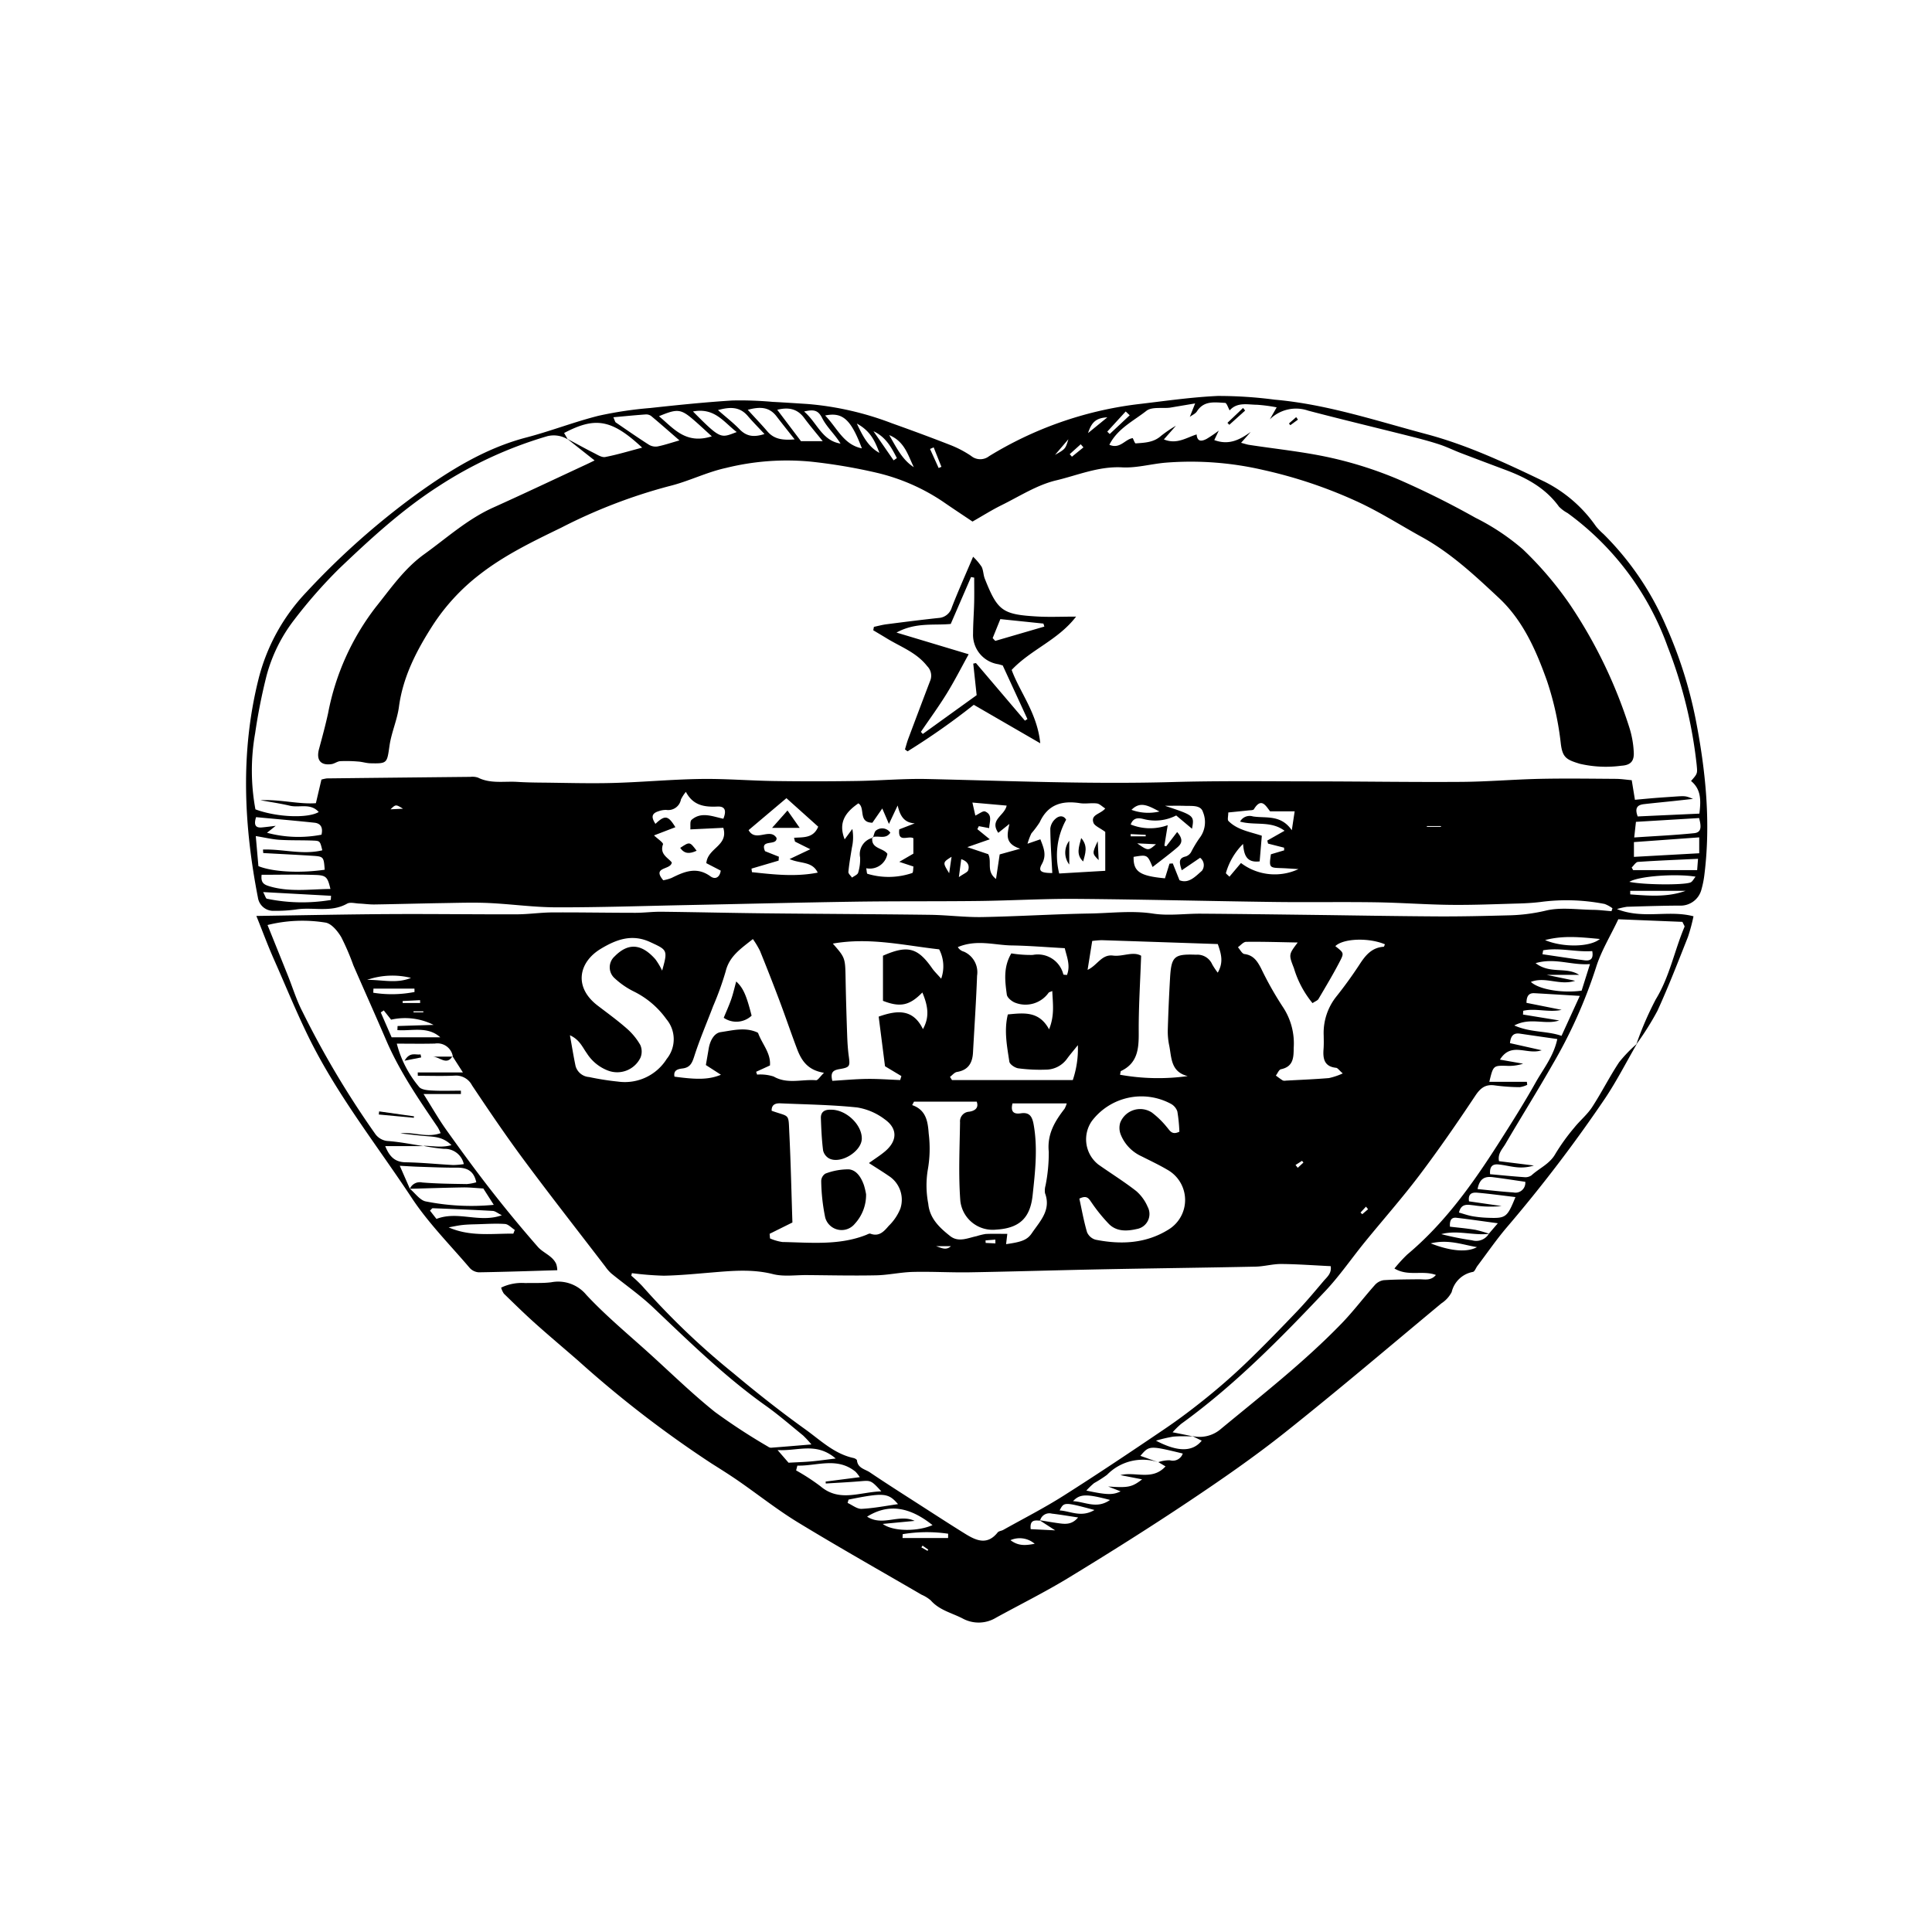 <svg xmlns="http://www.w3.org/2000/svg" viewBox="0 0 300 300"><defs><style>.a{fill-rule:evenodd;}</style></defs><title>gl_nav18</title><path class="a" d="M70.319,164.073a2.42,2.42,0,0,0-2.779-2.029c-1.9.051-3.802.013-5.925.013a17.06,17.06,0,0,0,3.454,6.709c.342.441,1.288.532,1.967.568,1.507.081,3.021.025,4.533.025 0.0.174.001.348.001.52H65.766c1.335,2.116,2.346,3.897,3.528,5.555,2.269,3.182,4.575,6.34,6.979,9.42q3.495,4.479,7.243,8.758c.847.965,2.283,1.375,2.857,2.666a3.479,3.479,0,0,1,.162.961c-4.152.121-8.183.264-12.215.324a2.085,2.085,0,0,1-1.402-.7c-3.046-3.574-6.406-6.95-8.978-10.845-5.449-8.248-11.619-16.023-16.02-24.984-1.939-3.949-3.578-8-5.356-12.002-.957-2.154-1.774-4.369-2.754-6.804,7.101-.104,13.851-.249,20.602-.288,6.618-.039,13.236.055,19.854.035,1.835-.005,3.669-.285,5.504-.295,4.295-.022,8.59.059,12.885.06,1.349.001,2.7-.182,4.048-.167,5.348.06,10.695.19,16.043.247,8.552.092,17.104.121,25.655.231,2.713.036,5.427.398,8.136.349,5.585-.102,11.165-.461,16.75-.553,3.25-.055,6.481-.485,9.773.018,2.418.371,4.946-.007,7.424.01,5.428.037,10.855.108,16.283.175,6.793.083,13.586.209,20.379.249,3.669.021,7.34-.066,11.008-.163a27.499,27.499,0,0,0,5.867-.733c2.336-.567,4.917-.152,7.391-.123.941.012,1.881.137,2.82.209.051-.15.101-.301.15-.451a4.81,4.81,0,0,0-1.219-.671,30.664,30.664,0,0,0-10.014-.299c-1.101.131-2.213.195-3.321.227-3.507.095-7.017.25-10.522.211-3.912-.041-7.822-.342-11.734-.399-5.267-.078-10.537.02-15.804-.051-10.223-.135-20.443-.399-30.666-.478-5.028-.039-10.057.265-15.087.326-6.38.078-12.762.013-19.142.107-8.869.132-17.736.359-26.604.537-6.633.135-13.267.359-19.9.342-3.496-.008-6.989-.509-10.488-.67-2.311-.106-4.631-.026-6.947.01-3.593.057-7.186.159-10.779.215-.791.012-1.583-.105-2.377-.141-.634-.026-1.404-.254-1.882.016-2.548,1.438-5.33.474-7.965.912a22.343,22.343,0,0,1-3.347.199,2.409,2.409,0,0,1-2.532-2.04c-2.191-11.253-2.732-22.504.042-33.751a30.277,30.277,0,0,1,7.5-13.713A118.736,118.736,0,0,1,64.582,76.814c5.247-3.775,10.737-7.207,17.136-8.879,3.777-.987,7.438-2.422,11.222-3.374a59.493,59.493,0,0,1,8.029-1.205c4.229-.463,8.466-.896,12.71-1.167a56.109,56.109,0,0,1,6.28.213c1.827.09,3.652.22,5.478.333a47.478,47.478,0,0,1,13.036,2.983c3.067,1.096,6.125,2.221,9.156,3.409a16.44,16.44,0,0,1,3.166,1.669,2.232,2.232,0,0,0,2.798.035,57.429,57.429,0,0,1,22.877-8.043c4.199-.486,8.395-1.11,12.61-1.305a67.162,67.162,0,0,1,8.84.576c8.09.705,15.758,3.272,23.543,5.344,6.447,1.716,12.441,4.542,18.396,7.402a21.393,21.393,0,0,1,7.968,6.93,9.864,9.864,0,0,0,1.169,1.197,45.307,45.307,0,0,1,9.655,14.168,67.938,67.938,0,0,1,4.649,14.58c1.569,8.033,2.381,16.123,1.337,24.305a14.769,14.769,0,0,1-.431,2.109,3.338,3.338,0,0,1-3.428,2.527c-2.713.014-5.426.102-8.139.183a10.406,10.406,0,0,0-1.558.357c4.072,1.623,7.971.093,11.885,1.121a28.225,28.225,0,0,1-.865,3.209c-1.526,3.85-3.019,7.719-4.743,11.482a44.123,44.123,0,0,1-3.272,5.196,51.005,51.005,0,0,1,3.014-6.978c2.165-3.531,2.894-7.562,4.474-11.285.041-.096-.112-.275-.328-.76-3.206-.129-6.581-.266-9.956-.402-1.236,2.62-2.684,4.961-3.47,7.506a75.502,75.502,0,0,1-6.737,15.039c-2.371,4.162-4.916,8.224-7.334,12.357-.451.77-1.221,1.48-.985,2.66,1.833.229,3.625.451,5.418.676a6.621,6.621,0,0,1-2.636.271c-.951-.085-1.886-.339-2.836-.435-.801-.082-1.438.156-1.33,1.512,1.741.156,3.532.339,5.327.461a1.631,1.631,0,0,0,1.11-.291c1.216-1.119,2.819-1.753,3.698-3.322a31.344,31.344,0,0,1,2.925-4.062c.879-1.105,2.015-2.027,2.779-3.197,1.48-2.269,2.695-4.711,4.192-6.969a21.179,21.179,0,0,1,2.765-2.867c-1.633,2.824-3.119,5.747-4.928,8.455a224.198,224.198,0,0,1-15.354,20.139c-1.593,1.887-3,3.93-4.489,5.904-.235.312-.409.861-.691.921a4.15,4.15,0,0,0-3.299,3.132,4.659,4.659,0,0,1-1.599,1.754c-8.05,6.691-16.024,13.479-24.215,19.992-4.808,3.824-9.881,7.335-14.993,10.752-6.106,4.081-12.33,7.993-18.601,11.816-3.671,2.238-7.536,4.16-11.311,6.228a5.203,5.203,0,0,1-5.243.129c-1.685-.864-3.595-1.278-4.926-2.798a5.486,5.486,0,0,0-1.42-.879c-6.404-3.729-12.863-7.37-19.191-11.225-3.199-1.947-6.152-4.297-9.238-6.434-1.375-.953-2.796-1.842-4.211-2.736A171.737,171.737,0,0,1,89.792,211.298c-2.229-1.942-4.495-3.842-6.697-5.814-1.661-1.488-3.254-3.052-4.853-4.607a3.25,3.25,0,0,1-.425-.934,7.342,7.342,0,0,1,3.768-.708c1.341-.043,2.698.048,4.021-.126a5.668,5.668,0,0,1,5.444,1.963c3.091,3.312,6.618,6.217,9.982,9.271,3.312,3.007,6.525,6.142,10.014,8.93a94.923,94.923,0,0,0,8.214,5.359.823.823,0,0,0,.443.171c1.962-.148,3.922-.316,6.293-.512a16.451,16.451,0,0,0-1.297-1.395c-1.919-1.562-3.793-3.195-5.808-4.627-6.348-4.508-11.873-9.94-17.498-15.271-2.012-1.906-4.32-3.5-6.474-5.26a6.111,6.111,0,0,1-.921-1.057c-4.224-5.51-8.506-10.977-12.642-16.551-2.806-3.783-5.451-7.69-8.068-11.609a2.783,2.783,0,0,0-2.71-1.496c-1.895.089-3.797.022-5.697.022-.005-.173-.009-.347-.014-.52h7.013c-.732-1.141-1.175-1.83-1.617-2.52Zm91.095,71.983c.927.15,1.852.316,2.782.445,1.081.15,2.185.355,3.21-.872-1.473-.219-2.773-.446-4.083-.595a1.475,1.475,0,0,0-1.821,1.1c-.806-.074-1.623-.164-1.456,1.312,1.176.058,2.317.114,3.804.186C162.77,236.934,162.092,236.495,161.414,236.056Zm69.794-44.505c.385-.448.769-.895,1.374-1.603-2.378-.32-4.396-.618-6.422-.853-.812-.094-1.075.427-1.013,1.384,1.309.154,2.635.268,3.943.485a19.082,19.082,0,0,1,2.17.624c-2.475.301-4.963-.626-7.461.047a45.639,45.639,0,0,0,4.785.959A2.297,2.297,0,0,0,231.208,191.551ZM175.889,68.033c.154.285.327.826.459.816,1.388-.104,2.792-.131,3.942-1.171a19.133,19.133,0,0,1,2.306-1.568c-.6.681-1.2,1.362-1.868,2.12,1.998.83,3.49-.277,5.084-.773.094,1.213.828,1.077,1.572.682a20.592,20.592,0,0,0,1.865-1.27c-.288.608-.488,1.029-.695,1.464,2.324.867,4.016-.1,5.659-1.262-.439.493-.877.987-1.5,1.688.651.17.936.272,1.23.316,4.251.653,8.552,1.08,12.74,2.014a60.874,60.874,0,0,1,10.437,3.344,132.784,132.784,0,0,1,11.979,5.962,35.397,35.397,0,0,1,7.357,4.889,54.831,54.831,0,0,1,7.297,8.55,74.73,74.73,0,0,1,9.251,19.134,15.046,15.046,0,0,1,.682,3.759c.098,1.463-.47,2.088-1.94,2.176a17.935,17.935,0,0,1-6.414-.299c-2.107-.633-2.691-.973-2.964-3.07a46.838,46.838,0,0,0-2.142-9.776c-1.701-4.782-3.736-9.417-7.483-12.915-3.712-3.466-7.425-6.955-11.966-9.458-3.401-1.874-6.63-3.961-10.22-5.589a72.709,72.709,0,0,0-14.427-4.824,49.626,49.626,0,0,0-15.224-1.121c-2.225.203-4.457.84-6.655.722-3.631-.196-6.898,1.22-10.257,2.021-2.961.706-5.679,2.47-8.465,3.845-1.522.751-2.964,1.665-4.519,2.549-1.478-.994-3.071-2.04-4.636-3.124a31.167,31.167,0,0,0-10.246-4.455,85.313,85.313,0,0,0-10.119-1.716,39.2,39.2,0,0,0-13.3.974c-3.007.654-5.837,2.106-8.835,2.828a82.983,82.983,0,0,0-16.731,6.445c-4.384,2.128-8.771,4.24-12.654,7.261a31.814,31.814,0,0,0-7.288,7.89c-2.479,3.863-4.622,7.945-5.251,12.653-.272,2.039-1.168,3.993-1.464,6.031-.396,2.722-.319,2.809-2.975,2.747-.627-.014-1.247-.225-1.875-.268a21.754,21.754,0,0,0-2.798-.06c-.458.027-.888.388-1.351.456-1.712.251-2.411-.644-1.946-2.357.502-1.85,1.004-3.703,1.411-5.574a38.806,38.806,0,0,1,7.396-16.445c2.335-2.911,4.421-5.983,7.544-8.23,3.494-2.516,6.692-5.428,10.681-7.225,4.872-2.196,9.701-4.487,14.548-6.738.373-.174.741-.358,1.207-.584-1.542-1.219-2.895-2.289-4.255-3.364,1.386.742,2.761,1.505,4.163,2.216.555.281,1.221.717,1.746.615,1.886-.365,3.734-.93,5.732-1.455-4.806-4.494-7.354-4.77-12.121-2.273q.283.494.566.985a4.169,4.169,0,0,0-3.146-.498,63.617,63.617,0,0,0-16.904,7.776c-5.68,3.644-10.618,8.195-15.468,12.82a76.573,76.573,0,0,0-6.939,7.902,24.517,24.517,0,0,0-4.321,8.736,88.245,88.245,0,0,0-1.765,8.92,33.139,33.139,0,0,0,.046,11.798c3.25,1.222,8.108,1.437,9.829.415-1.278-1.438-3.012-.629-4.467-.975-1.513-.358-3.059-.577-4.59-.857,3.046-.158,5.978.656,8.617.461.353-1.506.626-2.666.861-3.666a6.356,6.356,0,0,1,.839-.184q11.146-.126,22.292-.238a2.717,2.717,0,0,1,1.184.119c1.966.983,4.073.533,6.119.662,1.273.08,2.551.102,3.828.113,3.67.035,7.344.152,11.011.053,4.54-.123,9.074-.552,13.614-.62,3.83-.058,7.664.267,11.498.321q6.354.091,12.71-.008c3.662-.053,7.326-.389,10.982-.305,12.695.289,25.382.831,38.089.47,7.345-.21,14.699-.107,22.049-.102,7.595.007,15.19.13,22.783.077,4.073-.028,8.143-.384,12.216-.471,3.915-.084,7.832-.025,11.748.001.841.005,1.68.137,2.501.208.182,1.113.32,1.957.498,3.043,1.117-.102,2.123-.199,3.131-.281.956-.077,1.914-.137,2.871-.204,1.852-.13,1.852-.13,3.016.345-1.195.131-2.126.236-3.058.336-1.511.159-3.022.302-4.532.476-.925.106-1.543.477-.998,1.913,3.098-.143,6.313-.289,9.574-.438.275-2.114.246-3.806-1.293-5.067,1.033-1.167,1-1.165.873-2.522a71.603,71.603,0,0,0-4.502-18.322,43.989,43.989,0,0,0-15.543-20.76,5.617,5.617,0,0,1-1.333-.994c-2.101-2.911-5.081-4.502-8.333-5.717q-3.463-1.295-6.92-2.613c-1.107-.424-2.177-.957-3.301-1.326-1.438-.474-2.906-.862-4.375-1.232-5.34-1.347-10.697-2.625-16.023-4.023a5.774,5.774,0,0,0-5.95,1.359c.322-.564.643-1.129,1.064-1.869a24.787,24.787,0,0,0-3.044-.402c-1.465-.009-3.057-.461-4.258.874-.235-.407-.454-1.153-.707-1.165-1.581-.075-3.283-.401-4.372,1.316-.234.369-.731.572-1.107.854.214-.54.429-1.079.829-2.087-1.585.267-2.761.465-3.937.663-1.233.135-2.805-.162-3.632.488-2.005,1.578-4.49,2.76-5.752,5.271C173.931,69.784,174.681,68.195,175.889,68.033Zm4.066,159.051a7.738,7.738,0,0,0-8.058,1.927,19.513,19.513,0,0,1-2.011,1.289,11.733,11.733,0,0,0-1.2,1.156c3.205.685,4.127.701,5.326.121-.656-.254-1.298-.502-1.941-.752,3.094.211,3.678.122,5.279-1.113-1.221-.238-2.299-.448-3.378-.658,2.333-.592,4.938.918,7.01-1.353-.448-.267-.775-.461-1.114-.662a5.275,5.275,0,0,1,1.795-.288,1.627,1.627,0,0,0,1.996-1.048c-5.195-1.254-5.195-1.254-6.58.36C178.063,226.412,179.009,226.748,179.955,227.084ZM63.642,184.595a1.679,1.679,0,0,1,1.915-.98c2.295.191,4.606.208,6.913.247a7.315,7.315,0,0,0,1.488-.277c-.391-1.82-1.488-2.283-3.015-2.273-1.987.015-3.976-.079-5.963-.141-.91-.029-1.818-.094-2.902-.15.595,1.357,1.081,2.464,1.567,3.571.821.681,1.562,1.794,2.478,1.966a36.165,36.165,0,0,0,10.549.529c-.67-1.048-1.198-1.875-1.622-2.539-1.211-.068-2.16-.182-3.106-.166C69.176,184.425,66.409,184.52,63.642,184.595Zm71.899-54.509-.077-.078c-.301,1.822,1.695,1.619,2.33,2.58a2.766,2.766,0,0,1-3.285,2.231c.086.438.081.835.18.862a11.388,11.388,0,0,0,6.961-.121c.166-.059.135-.676.191-1.006-.718-.237-1.272-.42-2.2-.727.982-.571,1.613-.939,2.187-1.272v-2.396c-.795-.457-2.453.8-2.19-1.377.771-.299,1.587-.615,2.404-.932-1.703-.098-2.293-1.225-2.655-2.775-.481,1.02-.81,1.715-1.354,2.867-.489-1.135-.736-1.708-1.035-2.402-.629.905-1.112,1.602-1.535,2.211-2.274-.037-1.045-2.323-2.177-3.006-1.948,1.348-3.181,2.928-2.127,5.589.475-.645.833-1.13,1.191-1.616a7.198,7.198,0,0,1-.067,2.9c-.2,1.254-.427,2.504-.544,3.766-.026.277.363.594.561.892.332-.252.86-.446.954-.767a7.09,7.09,0,0,0,.303-2.361A2.612,2.612,0,0,1,135.541,130.086Zm-69.836,47.835c1.35-.028,2.731.353,4.397-.105-1.352-1.32-2.71-1.294-4.032-1.408-1.3-.113-2.596-.272-3.894-.41,2.057-.288,4.053.737,6.243-.043a7.25,7.25,0,0,0-.439-.901c-2.957-4.345-5.93-8.675-8.019-13.538-1.669-3.887-3.403-7.744-5.091-11.622a38.056,38.056,0,0,0-1.882-4.378c-.555-.93-1.494-2.081-2.423-2.253a22.423,22.423,0,0,0-9.023.372c1.099,2.728,2.138,5.301,3.169,7.875.743,1.853,1.324,3.79,2.241,5.552a141.984,141.984,0,0,0,11.259,18.932,2.66,2.66,0,0,0,2.161,1.194c1.812.145,3.607.508,5.418.783H59.819c.643,1.58,1.454,2.483,3.174,2.51,2.458.038,4.911.293,7.368.426a12.598,12.598,0,0,0,1.658-.143,3.006,3.006,0,0,0-3.065-2.368A28.29,28.29,0,0,1,65.705,177.921Zm119.422,45.062a5.028,5.028,0,0,0,4.279-.955c6.462-5.344,13.091-10.498,18.935-16.541,1.819-1.881,3.401-3.99,5.144-5.949a2.292,2.292,0,0,1,1.378-.752c1.817-.121,3.643-.116,5.466-.141.883-.011,1.84.277,2.64-.67-2.098-.769-4.29.277-6.44-1.002a23.008,23.008,0,0,1,1.992-2.176c5.818-4.875,10.15-10.965,14.19-17.291,1.978-3.096,3.942-6.206,5.738-9.408,1.188-2.119,2.794-4.063,3.368-6.756-2.022-.291-3.906-.557-5.789-.836-1.041-.154-1.443.365-1.56,1.471,1.56.35,3.056.685,4.924,1.104-2.274.797-4.711-1.393-6.481,1.457,1.4.246,2.498.439,3.598.631a7.053,7.053,0,0,1-2.648.328c-1.975-.039-1.997-.025-2.6,2.484h5.827c.021.156.04.315.061.471a3.861,3.861,0,0,1-1.168.361,30.453,30.453,0,0,1-3.812-.266c-1.478-.225-2.266.365-3.088,1.601-2.782,4.184-5.641,8.325-8.669,12.335-2.693,3.564-5.663,6.921-8.486,10.389-2.064,2.536-3.923,5.26-6.16,7.629-6.971,7.377-14.086,14.615-22.353,20.594a13.36,13.36,0,0,0-1.332,1.309c1.283.254,2.205.436,3.141.627-1.023.01-2.054-.047-3.069.052a21.678,21.678,0,0,0-2.65.624c3.442,1.812,5.711,1.728,7.101-.002Q185.863,223.344,185.127,222.983Zm-87.006-25.29c-.032.133-.064.265-.096.397a20.543,20.543,0,0,1,1.711,1.613,116.318,116.318,0,0,0,14.165,13.547c3.604,3.023,7.309,5.946,11.131,8.688,2.354,1.688,4.505,3.816,7.504,4.464.202.043.519.223.533.363.12,1.226,1.262,1.362,2.004,1.863,2.625,1.772,5.301,3.469,7.965,5.183,2.268,1.46,4.53,2.928,6.822,4.349,1.705,1.058,3.433,1.84,5.053-.2.174-.22.586-.237.862-.392,3.129-1.754,6.335-3.387,9.36-5.305,5.319-3.373,10.554-6.881,15.769-10.414,2.309-1.565,4.538-3.262,6.703-5.021,2.103-1.71,4.142-3.51,6.092-5.393,2.637-2.545,5.192-5.179,7.723-7.831,1.428-1.497,2.755-3.093,4.093-4.673.531-.627,1.287-1.182,1.115-2.322-2.597-.123-5.132-.316-7.668-.336-1.338-.01-2.677.385-4.019.412-7.829.164-15.659.254-23.488.407-6.945.136-13.888.352-20.834.472-2.952.051-5.909-.133-8.86-.06-1.908.046-3.807.488-5.714.528-3.588.074-7.18-.009-10.771-.037-1.754-.015-3.591.271-5.246-.149-3.196-.811-6.337-.517-9.52-.253-2.467.204-4.937.45-7.408.497A47.879,47.879,0,0,1,98.121,197.693Zm21.387-6.109c.019.239.039.479.059.719a7.584,7.584,0,0,0,1.92.556c4.372.079,8.786.565,13.012-1.103.217-.086.489-.256.662-.19,1.348.51,2.122-.372,2.834-1.21a7.771,7.771,0,0,0,1.812-2.682,4.388,4.388,0,0,0-1.785-5.066c-.949-.655-1.934-1.259-3.094-2.009.974-.701,1.774-1.201,2.49-1.805,1.921-1.619,2.003-3.535-.021-4.975a9.631,9.631,0,0,0-4.287-1.853c-3.957-.415-7.952-.467-11.934-.64-.769-.033-1.391.204-1.353,1.154,2.872,1.027,2.587.299,2.749,3.617.225,4.604.323,9.215.473,13.73C121.732,190.48,120.62,191.032,119.508,191.584Zm22.42-20.523q-.144.27-.287.539c2.217.762,2.435,2.644,2.568,4.416a18.856,18.856,0,0,1-.159,5.723,15.013,15.013,0,0,0,.093,5.19c.217,2.274,1.752,3.708,3.389,5.001,1.306,1.033,2.746.304,4.124.018a9.405,9.405,0,0,1,1.394-.337c1.082-.052,2.168-.017,3.364-.017-.075.626-.129,1.089-.19,1.597,2.364-.33,3.273-.634,3.994-1.696,1.263-1.863,3.044-3.587,2.048-6.229a2.876,2.876,0,0,1,.085-1.184,25.957,25.957,0,0,0,.502-5.224c-.276-2.728.926-4.724,2.452-6.694a4.251,4.251,0,0,0,.337-.826h-8.424c-.291,1.173.067,1.726,1.301,1.537,1.376-.21,1.771.543,1.987,1.754.655,3.671.228,7.361-.16,10.966-.36,3.358-1.874,5.114-5.64,5.337a5.049,5.049,0,0,1-5.587-4.476c-.307-4.043-.105-8.125-.045-12.19a1.498,1.498,0,0,1,1.399-1.639c.726-.101,1.59-.465,1.19-1.566Zm41.206,4.67a24.434,24.434,0,0,0-.316-3.146,2.125,2.125,0,0,0-1.034-1.201,9.652,9.652,0,0,0-12.235,2.679,4.976,4.976,0,0,0,1.005,6.768c1.956,1.379,3.998,2.646,5.881,4.117a6.723,6.723,0,0,1,1.77,2.441,2.364,2.364,0,0,1-1.694,3.453c-1.512.346-3.102.421-4.302-.764a25.538,25.538,0,0,1-2.673-3.289c-.431-.6-.696-1.283-1.933-.666.371,1.697.683,3.484,1.192,5.213a2.046,2.046,0,0,0,1.331,1.165c3.944.782,7.814.612,11.33-1.583a5.378,5.378,0,0,0-.172-9.271c-1.305-.77-2.683-1.416-4.036-2.102a6.265,6.265,0,0,1-3.227-3.383,2.841,2.841,0,0,1-.079-1.815,3.328,3.328,0,0,1,4.902-1.607,13.271,13.271,0,0,1,2.349,2.285C181.667,175.56,181.964,176.302,183.134,175.731Zm-35.621-8.514.312.498H166.582a15.153,15.153,0,0,0,.787-5.424c-.807,1.008-1.261,1.532-1.667,2.091a4.063,4.063,0,0,1-3.28,1.712,25.687,25.687,0,0,1-4.299-.205c-.521-.072-1.329-.617-1.392-1.037-.36-2.404-.851-4.836-.233-7.332,2.521-.244,4.862-.537,6.402,2.314.894-2.216.569-4.043.498-5.951-.316.144-.491.168-.57.268a4.407,4.407,0,0,1-5.224,1.537c-.522-.21-1.203-.773-1.267-1.248-.285-2.103-.568-4.258.703-6.398a18.897,18.897,0,0,0,3.326.241,4.077,4.077,0,0,1,4.75,3.026c.022.064.278.048.561.089.588-1.504-.048-2.872-.341-4.165-2.851-.154-5.541-.385-8.234-.426-2.698-.041-5.412-.975-8.372.258a1.577,1.577,0,0,0,.947.709,3.49,3.49,0,0,1,2.044,3.727c-.146,3.984-.416,7.964-.634,11.945-.088,1.613-.738,2.72-2.483,3.005C148.21,166.516,147.875,166.952,147.513,167.218Zm-30.103-.791.151.438a6.757,6.757,0,0,1,2.571.297c2.141,1.232,4.393.395,6.578.579.288.024.63-.568,1.24-1.159-2.582-.407-3.525-1.961-4.195-3.731-.93-2.455-1.768-4.944-2.693-7.401q-1.477-3.923-3.056-7.807a13.976,13.976,0,0,0-1.098-1.825c-1.903,1.514-3.657,2.672-4.225,5.012a46.46,46.46,0,0,1-1.941,5.387c-.988,2.611-2.101,5.183-2.948,7.838-.335,1.049-.658,1.711-1.801,1.855-.687.086-1.461.24-1.26,1.273,3.627.498,5.381.447,7.216-.293-.817-.527-1.504-.971-2.342-1.511.144-.839.296-1.69.437-2.543.195-1.182.812-2.413,1.865-2.567,1.843-.268,3.779-.804,5.65.03a.342.342,0,0,1,.177.156c.611,1.669,1.982,3.082,1.823,4.989C118.762,165.809,118.086,166.118,117.41,166.427Zm11.91-19.906c1.942,2.214,1.923,2.214,1.983,5.499.052,2.876.14,5.753.24,8.628.039,1.113.101,2.231.251,3.334.215,1.58.191,1.756-1.413,2.025-.962.163-1.485.448-1.138,1.825,1.776-.104,3.58-.274,5.385-.298,1.716-.021,3.434.111,5.15.176.062-.206.125-.411.188-.617-.811-.486-1.622-.974-2.543-1.527-.32-2.509-.65-5.094-.983-7.703,2.884-1.022,5.34-1.225,6.874,1.941.959-1.746.897-3.353-.092-5.691-1.978,2.027-3.431,2.348-6.115,1.296v-7.007c3.837-1.686,5.393-1.258,7.649,1.975.323.463.744.859,1.39,1.594a5.705,5.705,0,0,0-.313-4.556C140.386,146.809,135.073,145.511,129.32,146.52Zm74.487,9.245a15.477,15.477,0,0,1-2.891-5.439c-.826-2.109-.81-2.115.592-3.975-2.791-.05-5.401-.137-8.011-.103-.428.006-.848.545-1.272.836.335.371.636,1.014,1.011,1.06,1.409.177,2,1.113,2.581,2.217a51.932,51.932,0,0,0,3.416,6.047,10.195,10.195,0,0,1,1.651,6.328c-.004,1.529-.074,2.894-1.976,3.296-.319.067-.531.644-.793.984.358.257.706.532,1.082.761a.934.934,0,0,0,.473.021c2.23-.122,4.463-.209,6.688-.395a10.567,10.567,0,0,0,2.145-.723c-.588-.512-.792-.847-1.029-.871-1.848-.193-2.071-1.412-1.954-2.914.055-.715.033-1.438.021-2.158a9.051,9.051,0,0,1,1.981-6.014c1.292-1.623,2.512-3.314,3.646-5.053.907-1.392,1.894-2.539,3.684-2.657.075-.005.133-.249.199-.382-2.528-1.066-6.466-.922-7.702.284,1.255.991,1.374,1.053.793,2.189-1.047,2.05-2.24,4.026-3.407,6.013C204.594,155.362,204.235,155.477,203.808,155.766ZM102.817,150.716c.91-3.23.8-3.199-1.854-4.43-2.864-1.327-5.314-.377-7.679,1.049-3.411,2.056-4.262,5.926-.48,8.813,1.522,1.163,3.078,2.292,4.516,3.554a10,10,0,0,1,2.103,2.557,2.517,2.517,0,0,1,.03,1.973,4.012,4.012,0,0,1-5.066,1.998,6.713,6.713,0,0,1-3.268-2.685c-.666-.908-1.09-2.091-2.621-2.79.331,1.829.564,3.311.875,4.774a2.348,2.348,0,0,0,2.106,1.713,41.54,41.54,0,0,0,4.477.706,7.671,7.671,0,0,0,7.577-3.527,4.839,4.839,0,0,0-.059-6.17,13.579,13.579,0,0,0-5.054-4.294,12.413,12.413,0,0,1-2.939-2.022,2.271,2.271,0,0,1-.048-3.422c2.12-2.16,4.184-1.989,6.329.434A10.84,10.84,0,0,1,102.817,150.716Zm71.1,16.17a33.465,33.465,0,0,0,10.508.21c-2.638-.655-2.493-2.84-2.86-4.7a10.783,10.783,0,0,1-.235-2.379q.119-4.055.353-8.105c.197-3.441.644-3.789,4.059-3.664a2.504,2.504,0,0,1,2.485,1.492,10.673,10.673,0,0,0,.865,1.293c.972-1.688.482-3.041.009-4.44-6.082-.206-12.055-.41-18.027-.603a14.489,14.489,0,0,0-1.476.123c-.242,1.509-.48,2.998-.718,4.486,1.533-.701,2.165-2.445,3.951-2.217,1.522.193,3.104-.705,4.364.027-.145,4.131-.401,8.024-.374,11.916.017,2.524-.163,4.767-2.773,5.991C174.005,166.336,174.011,166.459,173.917,166.886Zm-2.293-31.667v-6.043c-.844-.631-1.669-.926-1.841-1.44-.426-1.275,1.09-1.295,1.838-2.196-.483-.304-.866-.724-1.296-.779-.863-.112-1.771.089-2.628-.045-2.787-.435-4.985.194-6.253,2.968a15.935,15.935,0,0,1-1.287,1.721,9.694,9.694,0,0,0-.605,1.609c.879-.303,1.403-.482,1.997-.688.502,1.308,1.019,2.424.231,3.842-.598,1.078-.181,1.401,1.617,1.392-.116-2.302-.285-4.6-.306-6.897a2.363,2.363,0,0,1,.812-1.527c.616-.551,1.308-.484,1.645.152a11.429,11.429,0,0,0-1.075,8.348C167.03,135.486,169.376,135.35,171.625,135.219ZM106.504,122.959a5.992,5.992,0,0,0-.766,1.177,2.011,2.011,0,0,1-2.291,1.627,3.329,3.329,0,0,0-1.176.202c-1.235.377-1.067,1.069-.496,1.963,1.483-1.397,1.967-1.33,3.098.52-1.115.428-2.186.839-3.318,1.273.531.511,1.483,1.137,1.393,1.389-.548,1.527.775,2.064,1.365,2.808-.109,1.214-3.145.611-1.323,2.771a6.682,6.682,0,0,0,1.29-.361c1.978-.986,3.89-1.808,6.036-.253.815.591,1.48.069,1.599-.885-.86-.444-1.644-.851-2.236-1.156.2-2.388,3.466-2.677,2.636-5.491-1.618.078-3.25.156-5.123.245.055-.528-.084-1.24.19-1.48,1.513-1.322,3.248-.526,4.941-.173.464-1.147.362-1.954-.913-1.895C109.414,125.334,107.628,125.103,106.504,122.959Zm16.942,7.724c-.049-.197-.098-.395-.147-.593,1.42-.103,3.007.098,3.751-1.724-1.61-1.444-3.225-2.893-4.934-4.425-1.961,1.656-3.887,3.281-5.875,4.96,1.087,1.963,3.324-.446,4.343,1.218.083,1.324-2.653.076-1.79,2.053.711.283,1.431.57,2.15.858-.015.203-.03.406-.044.609q-2.103.62-4.207,1.239.035.277.071.552c3.363.36,6.726.757,10.214.071-.877-1.811-2.687-1.344-4.373-2.106,1.191-.565,2.006-.951,3.221-1.526C124.756,131.337,124.101,131.01,123.446,130.683Zm59.341-1.485c1.147,1.317.547,1.946-.041,2.447-1.217,1.037-2.506,1.99-3.774,2.986-.809-1.928-.809-1.928-2.946-1.579-.055,2.28.938,2.969,4.868,3.333.233-.75.469-1.515.705-2.279.17-.011.34-.022.51-.033.329.822.658,1.645,1.042,2.606,1.427.592,2.483-.596,3.476-1.458a1.444,1.444,0,0,0-.273-2.027c-.942.642-1.815,1.236-2.851,1.941-.389-1.197-.547-1.883.628-2.147a1.535,1.535,0,0,0,.809-.652,18.575,18.575,0,0,1,1.295-2.164,4.05,4.05,0,0,0,.563-4.068c-.328-1.124-1.708-.934-2.726-.971-1.057-.039-2.117-.009-3.175-.009,4.565,1.517,4.565,1.517,4.198,3.564-.876-.736-1.627-1.367-2.456-2.063a7.083,7.083,0,0,1-5.006.57c-.638-.155-1.608-.399-2.059.832a8.032,8.032,0,0,0,5.748.105c-.205,1.263-.363,2.227-.519,3.191.094.031.188.062.282.094C181.608,130.737,182.129,130.057,182.787,129.197Zm7.939-3.037c0,.588-.163,1.126.026,1.318,1.396,1.418,3.369,1.682,5.183,2.294-.121,1.43-.23,2.725-.337,3.981-2.147.265-2.435-1.156-2.577-2.707a10.336,10.336,0,0,0-2.654,4.492c-.025.128.283.322.538.595.632-.749,1.216-1.442,1.793-2.127a8.677,8.677,0,0,0,8.927.946c-1.263-.074-1.994-.135-2.726-.155-1.802-.05-1.855-.114-1.554-2.145q1.028-.306,2.061-.612-.009-.207-.017-.416-1.244-.314-2.487-.631c-.039-.156-.079-.314-.118-.472.862-.489,1.724-.98,2.68-1.522-2.147-1.602-4.599-.774-6.907-1.422a1.702,1.702,0,0,1,1.992-.805c2.02.32,4.32-.339,6.042,2.147.189-1.25.3-1.978.446-2.939h-3.821c-.673-.863-1.365-2.212-2.509-.324-.107.178-.579.152-.884.188C192.876,125.949,191.927,126.039,190.727,126.16ZM40.877,132.461c-.014-.18-.028-.361-.043-.542,3.059-.105,6.126.863,9.213.116-.344-1.406-.342-1.463-1.364-1.507-1.757-.075-3.521-.012-5.274-.123-1.151-.073-2.289-.352-3.692-.58.158,1.799.287,3.275.409,4.666,2.248.913,6.471,1.118,10.294.561-.152-2.021-.164-2.058-1.956-2.17C45.936,132.723,43.406,132.6,40.877,132.461Zm201.236,25.993c-2.159.739-4.436-.549-6.973.779,2.576,1.142,5.009.805,7.332,1.613.935-2.043,1.805-3.946,2.838-6.205-2.648-.158-4.842-.295-7.035-.418-.938-.052-1.23.512-1.244,1.498q2.722.542,5.455,1.088c-2.033.452-4.016-.304-5.957.145-.014.194-.026.389-.039.583Q239.301,157.995,242.113,158.454ZM123.814,227.579q-.097.373-.193.746a33.251,33.251,0,0,1,3.757,2.443c2.978,2.541,6.085.908,9.478.81-1.61-1.739-1.607-1.71-3.32-1.565-1.768.149-3.541.233-5.312.346-.006-.101-.012-.201-.018-.302,1.688-.217,3.375-.435,5.303-.684a6.462,6.462,0,0,0-.642-.827C129.999,226.186,126.85,227.663,123.814,227.579Zm28.18-99.294c-.077.156-.154.31-.231.467.54.439,1.079.879,1.931,1.572-1.194.416-2.06.719-3.493,1.219,1.511.508,2.443.821,3.256,1.094.611,1.205-.357,2.656,1.205,3.85.222-1.489.4-2.682.569-3.814.933-.26,1.714-.477,3.186-.886-2.553-.819-1.95-2.358-1.681-3.847-.701.561-1.197.959-1.722,1.38-1.414-2.071.98-2.638,1.298-4.229-1.765-.156-3.396-.301-5.316-.471.225.998.374,1.66.455,2.02.588-.264,1.189-.773,1.514-.635,1.191.507.687,1.555.632,2.588C152.982,128.474,152.488,128.379,151.994,128.285ZM95.242,64.791c.24.533.264.728.371.801,1.706,1.172,3.406,2.352,5.149,3.466a2.011,2.011,0,0,0,1.339.267c1.045-.207,2.062-.558,3.403-.939-1.665-1.445-3.022-2.647-4.413-3.805a1.346,1.346,0,0,0-.887-.224C98.627,64.47,97.054,64.627,95.242,64.791Zm149.969,86.586h-5.037c1.131.235,2.642.549,4.416.917-2.412.796-4.606-.711-6.877.176,1.244,1.188,4.93,1.781,7.881,1.357.373-1.182.764-2.426,1.298-4.123-2.956.215-5.417-1.023-8.444-.148C240.712,151.302,243.197,150.067,245.21,151.377Zm8.506-18.322c3.431-.19,6.732-.373,10.137-.561v-2.468c-3.455.25-6.754.49-10.137.735Zm10.121-6.029c-3.347.201-6.503.392-9.809.59-.09.811-.161,1.459-.268,2.425,3.305-.224,6.316-.357,9.309-.665C264.283,129.252,264.155,128.258,263.837,127.025ZM40.624,135.836c-.15,1.228.331,1.526,1.259,1.798,3.127.915,6.253.432,9.424.403-.434-1.814-.633-2.116-2.288-2.174C46.259,135.766,43.493,135.836,40.624,135.836Zm194.696,50.046c-2.004-.238-3.948-.506-5.901-.679-.718-.064-1.499.052-1.313,1.341,1.656.24,3.356.486,5.058.733a16.765,16.765,0,0,1-4.298-.112c-.893-.082-1.959-.396-2.32,1.121.731.205,1.389.444,2.068.565a17.603,17.603,0,0,0,2.377.244C233.839,189.205,234.027,189.061,235.32,185.882ZM41.457,129.312a18.819,18.819,0,0,0,8.464.299c.263-1.141-.141-1.76-1.098-1.861-3.039-.322-6.084-.584-9.061-.863-.365,1.182-.119,1.69.9,1.597.676-.061,1.348-.154,2.152-.249C42.346,128.607,41.997,128.885,41.457,129.312Zm19.354,31.759h7.556c-1.978-1.772-4.415-.947-6.661-1.115q.015-.319.03-.637,2.795-.088,5.59-.174a9.817,9.817,0,0,0-6.594-.811c-.421-.53-.781-.982-1.141-1.435q-.233.154-.465.309C59.682,158.487,60.24,159.765,60.811,161.071Zm76.259,75.562c1.603,1.203,5.432,1.199,7.731.185-3.626-2.9-6.897-3.35-10.157-1.314,2.436,1.564,4.963-.48,7.382.658C140.449,236.312,138.873,236.462,137.069,236.634ZM110.529,67.752c-1.059-.961-1.846-1.703-2.661-2.413-2.144-1.865-2.618-1.925-5.547-.71C104.585,66.499,106.457,69.057,110.529,67.752Zm17.224.754c-1.127-1.403-2.035-2.46-2.858-3.579-1.017-1.38-2.318-1.765-4.204-1.296,1.3,1.721,2.513,3.326,3.684,4.875Zm135.917,64.849c-3.322.157-6.324.273-9.322.479-.345.024-.654.566-.98.869.076.137.152.274.227.41h9.938C263.58,134.5,263.615,134.057,263.669,133.355ZM123.391,68.227c-1.078-1.369-1.955-2.459-2.804-3.57-1.123-1.47-2.538-1.547-4.474-1.021,1.158,1.268,2.133,2.284,3.049,3.353C120.196,68.193,121.498,68.384,123.391,68.227Zm-.945,158.903c1.306-.072,2.414-.104,3.516-.202,1.112-.098,2.218-.259,3.806-.451-3.045-2.608-5.869-1.115-9.027-1.315C121.604,226.159,122.107,226.74,122.446,227.13ZM111.486,63.68c1.279,1.124,2.388,1.98,3.352,2.977,1.061,1.097,2.189,1.283,3.87.738-.996-1.07-1.827-1.904-2.588-2.797C114.923,63.198,113.487,63.12,111.486,63.68ZM229.437,184.64c1.95.189,3.748.406,5.554.52a1.529,1.529,0,0,0,1.854-1.65c-1.715-.248-3.356-.506-5.005-.714C230.732,182.655,229.769,182.844,229.437,184.64ZM133.832,69.621c-1.707-4.528-2.992-5.657-5.708-5.103C129.99,66.426,130.97,69.047,133.832,69.621ZM79.712,191.558q.111-.289.221-.576c-.505-.322-.994-.886-1.519-.922-1.487-.102-2.988.006-4.483.045-.717.018-1.438.035-2.15.115-.71.08-1.411.24-2.116.365C73.006,192.056,76.372,191.535,79.712,191.558Zm27.892-127.665c4.362,4.4,4.287,4.135,6.795,3.195C112.403,65.572,110.986,63.251,107.605,63.893ZM51.365,139.746c.013-.217.026-.434.039-.648-3.413-.188-6.827-.373-10.543-.576.307.56.412,1.004.588,1.033A26.986,26.986,0,0,0,51.365,139.746Zm201.64-2.818c2.074.474,8.516.539,9.515.088.294-.133.47-.529.768-.887C260.287,135.631,254.498,136.025,253.005,136.928ZM77.926,188.704c-.649-.319-1.024-.652-1.417-.674-3.103-.178-6.21-.298-9.315-.418-.103-.004-.214.182-.426.375.364.465.733.938,1.006,1.287C71.099,187.976,74.431,189.952,77.926,188.704Zm53.837,44.152c-.049.174-.099.347-.148.52.728.326,1.469.951,2.179.918,1.881-.091,3.748-.467,5.65-.732C137.928,231.81,137.265,231.753,131.763,232.856Zm-6.903-168.957c2.054,1.759,2.752,4.509,5.657,4.983-.857-1.417-2.135-2.549-2.851-3.964C127.046,63.692,126.393,63.543,124.859,63.899Zm114.763,83.661q-.056.306-.112.614c2.177.317,4.351.656,6.532.942.814.106,1.442-.119,1.2-1.433C244.727,147.876,242.188,147.1,239.623,147.56Zm8.807-1.756c-2.961-.27-5.621-.591-8.51.171C242.599,147.121,246.857,147.11,248.429,145.805Zm4.705-7.477c.004.184.007.368.01.553,2.872.209,5.745.475,8.594-.553Zm-23.793,55.327c-2.232-.368-4.425-1.256-7.184-.583C225.257,194.286,227.804,194.503,229.341,193.655ZM140.169,238.224c-.008.199-.016.4-.024.602h7.075c.003-.224.005-.447.008-.67A22.888,22.888,0,0,0,140.169,238.224ZM57.005,152.153c2.271-.031,4.587.625,6.812-.307A11.988,11.988,0,0,0,57.005,152.153Zm112.945,82.318c-4.728-1.262-4.728-1.262-5.411.069C166.234,234.638,167.868,235.696,169.951,234.472Zm2.417-1.558c-3.667-.97-4.683-.95-5.748.188C168.543,233.198,170.287,234.368,172.367,232.914ZM57.989,153.515c-.01.211-.019.424-.029.635a18.236,18.236,0,0,0,6.406-.115c-.003-.173-.007-.346-.01-.52ZM141.895,72.543c-.9-1.835-1.412-3.986-3.818-4.981C139.218,69.52,140.082,71.373,141.895,72.543Zm-5.336-2.219c-.651-1.679-1.302-3.357-3.507-4.551C134.042,67.899,134.897,69.422,136.559,70.324Zm2.2,1.159c.169-.116.337-.233.505-.35-.844-1.669-1.737-3.3-3.631-4.171Q137.196,69.222,138.759,71.483Zm36.936,54.27a7.596,7.596,0,0,0,4.343.257C178.312,125.114,177.075,124.357,175.695,125.754Zm-.275-61.268q-.31-.296-.621-.591-1.431,1.563-2.863,3.128c.127.124.254.248.381.371Q173.868,65.941,175.419,64.486ZM147.757,133.041c-1.398.88-1.398.883-.371,2.553C147.498,134.826,147.611,134.045,147.757,133.041Zm12.911,106.679a3.565,3.565,0,0,0-3.763-.564C158.167,240.112,159.297,239.968,160.668,239.72ZM148.894,136.199c.741-.532,1.347-.736,1.451-1.088.256-.867-.233-1.419-1.086-1.699C149.154,134.217,149.066,134.888,148.894,136.199Zm-3.913-66.73q-.283.123-.566.245.669,1.48,1.337,2.956.216-.091.432-.182Q145.583,70.979,144.982,69.47Zm26.966-4.665c-1.802.09-2.459.801-2.996,2.445C170.102,66.311,170.856,65.695,171.947,64.805Zm4.639,66.152c1.7,1.18,1.7,1.18,2.914.137C178.322,131.038,177.455,130.997,176.586,130.957ZM163.823,70.635c1.611-.918,1.611-.918,2.075-2.43C165.127,69.107,164.475,69.871,163.823,70.635Zm4.413-1.166q-.21-.243-.421-.486-.855.771-1.71,1.539c.115.131.23.264.344.395Q167.343,70.194,168.236,69.469ZM60.639,125.67c.572-.027,1.145-.055,1.942-.092C61.456,124.889,61.456,124.889,60.639,125.67Zm84.716,67.835c.796.254,1.558.713,2.299,0Zm76.208-65.235v.121h2.19v-.121ZM65.24,155.743c-.004-.145-.009-.29-.013-.436q-1.354.067-2.708.133c.003.102.006.202.008.303Zm89.327,37.331c-.003-.196-.007-.392-.01-.587-.507.041-1.015.08-1.522.121.005.131.011.262.017.393C153.557,193.026,154.062,193.05,154.567,193.074Zm23.34-63.212c-.001-.076-.001-.152-.002-.229q-1.167-.057-2.335-.113c.002.114.003.228.004.342ZM65.734,157.202c-.001-.053-.001-.105-.001-.158H64.21c0,.053.001.105.001.158Zm78.293,83.611c.038-.065.076-.128.114-.191q-.447-.311-.894-.62c-.059.093-.117.185-.175.278Q143.549,240.547,144.027,240.814Zm68.408-53.047q-.163-.199-.328-.397-.423.457-.845.913c.089.087.18.173.27.259Q211.984,188.155,212.435,187.767Zm-11.266-6.867c.115.146.23.291.344.436q.442-.406.883-.814c-.073-.089-.145-.179-.218-.268Q201.674,180.578,201.169,180.899Z"/><path class="a" d="M65.401,164.196c-.742.146-1.483.292-2.577.508.845-1.453,1.739-.842,2.483-.976Z"/><path class="a" d="M70.263,164.007c-.887,1.516-2.041.076-3.052.066h3.108Z"/><path class="a" d="M167.093,95.748c-2.791,3.652-7.014,5.104-10.002,8.278,1.275,3.499,3.979,6.714,4.439,11.389-3.729-2.157-7.01-4.056-10.322-5.973a108.353,108.353,0,0,1-10.288,7.228q-.199-.151-.398-.301c.169-.551.311-1.111.512-1.649q1.675-4.478,3.378-8.944a2.091,2.091,0,0,0-.441-2.339c-1.657-2.124-4.086-2.976-6.24-4.29-.707-.432-1.42-.852-2.131-1.277.034-.177.067-.354.101-.532.654-.138,1.303-.319,1.963-.403,2.688-.346,5.375-.688,8.069-.976a2.265,2.265,0,0,0,2.067-1.654c.977-2.511,2.08-4.973,3.303-7.856a9.26,9.26,0,0,1,1.331,1.574c.271.559.252,1.251.484,1.837,1.99,5.008,2.733,5.564,8.182,5.872C162.977,95.838,164.866,95.748,167.093,95.748Zm-11.391,7.583c-.24-.067-.468-.143-.702-.194a4.61,4.61,0,0,1-3.902-4.782c.005-1.595.132-3.188.169-4.784.03-1.291.006-2.583.006-3.875q-.245-.047-.49-.094c-1.03,2.381-2.061,4.76-3.154,7.285-2.596.256-5.438-.295-8.421,1.338,4.015,1.207,7.623,2.291,11.206,3.368-1.117,2.018-2.18,4.114-3.409,6.109-1.252,2.032-2.667,3.966-4.01,5.942.099.109.197.219.295.327,2.806-2.021,5.611-4.042,8.365-6.025-.191-1.778-.36-3.339-.528-4.901.139-.028.278-.057.417-.086q3.803,4.471,7.606,8.942c.13-.081.26-.161.39-.242C158.291,108.947,157.041,106.235,155.703,103.331Zm6.464-6.037q-.072-.233-.143-.464c-2.184-.228-4.368-.455-6.689-.695-.415,1.027-.804,1.988-1.193,2.949q.201.217.403.434Q158.355,98.407,162.167,97.294Z"/><path class="a" d="M201.544,65.159q-.594.432-1.187.864c-.071-.089-.142-.178-.212-.266q.562-.494,1.124-.986Q201.407,64.965,201.544,65.159Z"/><path class="a" d="M58.872,172.577q2.706.384,5.413.767c-.009.075-.017.15-.025.226q-2.72-.255-5.441-.51C58.836,172.899,58.854,172.737,58.872,172.577Z"/><path class="a" d="M134.485,185.448a6.618,6.618,0,0,1-1.753,4.581,2.64,2.64,0,0,1-4.592-.966,30.167,30.167,0,0,1-.623-5.678,1.403,1.403,0,0,1,.652-1.148,10.006,10.006,0,0,1,3.647-.662c1.232.129,1.934,1.308,2.344,2.483A11.124,11.124,0,0,1,134.485,185.448Z"/><path class="a" d="M129.003,172.317c2.345-.061,4.854,2.311,4.817,4.502-.034,1.985-3.291,3.989-5.08,3.061a1.925,1.925,0,0,1-.931-1.24c-.206-1.658-.286-3.336-.342-5.008C127.433,172.591,128.131,172.28,129.003,172.317Z"/><path class="a" d="M112.38,158.042c.41-1.002.833-1.921,1.163-2.871.3-.865.499-1.764.776-2.766,1.09.994,1.586,2.148,2.391,5.307A3.459,3.459,0,0,1,112.38,158.042Z"/><path class="a" d="M166.035,134.244a3.038,3.038,0,0,1,0-3.687Z"/><path class="a" d="M168.195,133.77c-1.145-1.067-.664-2.228-.307-3.64C169.002,131.408,168.495,132.594,168.195,133.77Z"/><path class="a" d="M170.454,130.618c.046.925.093,1.849.148,2.938C169.574,132.519,169.574,132.519,170.454,130.618Z"/><path class="a" d="M108.173,132.103c-1.108.514-1.895.496-2.55-.443C107.103,130.678,107.103,130.678,108.173,132.103Z"/><path class="a" d="M135.541,130.086c.173-.402.243-1.021.541-1.164a1.529,1.529,0,0,1,2.169.381c-.735,1.113-1.913.365-2.787.705Z"/><path class="a" d="M124.174,128.549h-4.286c.95-1.07,1.566-1.766,2.393-2.697C122.951,126.805,123.438,127.499,124.174,128.549Z"/><path class="a" d="M193.344,63.752q-1.229,1.106-2.458,2.213c-.096-.103-.193-.205-.289-.308q1.211-1.153,2.423-2.308Q193.182,63.552,193.344,63.752Z"/><path class="a" d="M185.903,67.397l1.994-1.755Z"/><path class="a" d="M187.8,65.721q1.123-.747,2.246-1.497Q188.923,64.972,187.8,65.721Z"/><path class="a" d="M182.523,66.199q1.123-.747,2.247-1.494Q183.646,65.452,182.523,66.199Z"/><path class="a" d="M175.799,68.119q1.063-.756,2.126-1.511Q176.862,67.363,175.799,68.119Z"/></svg>